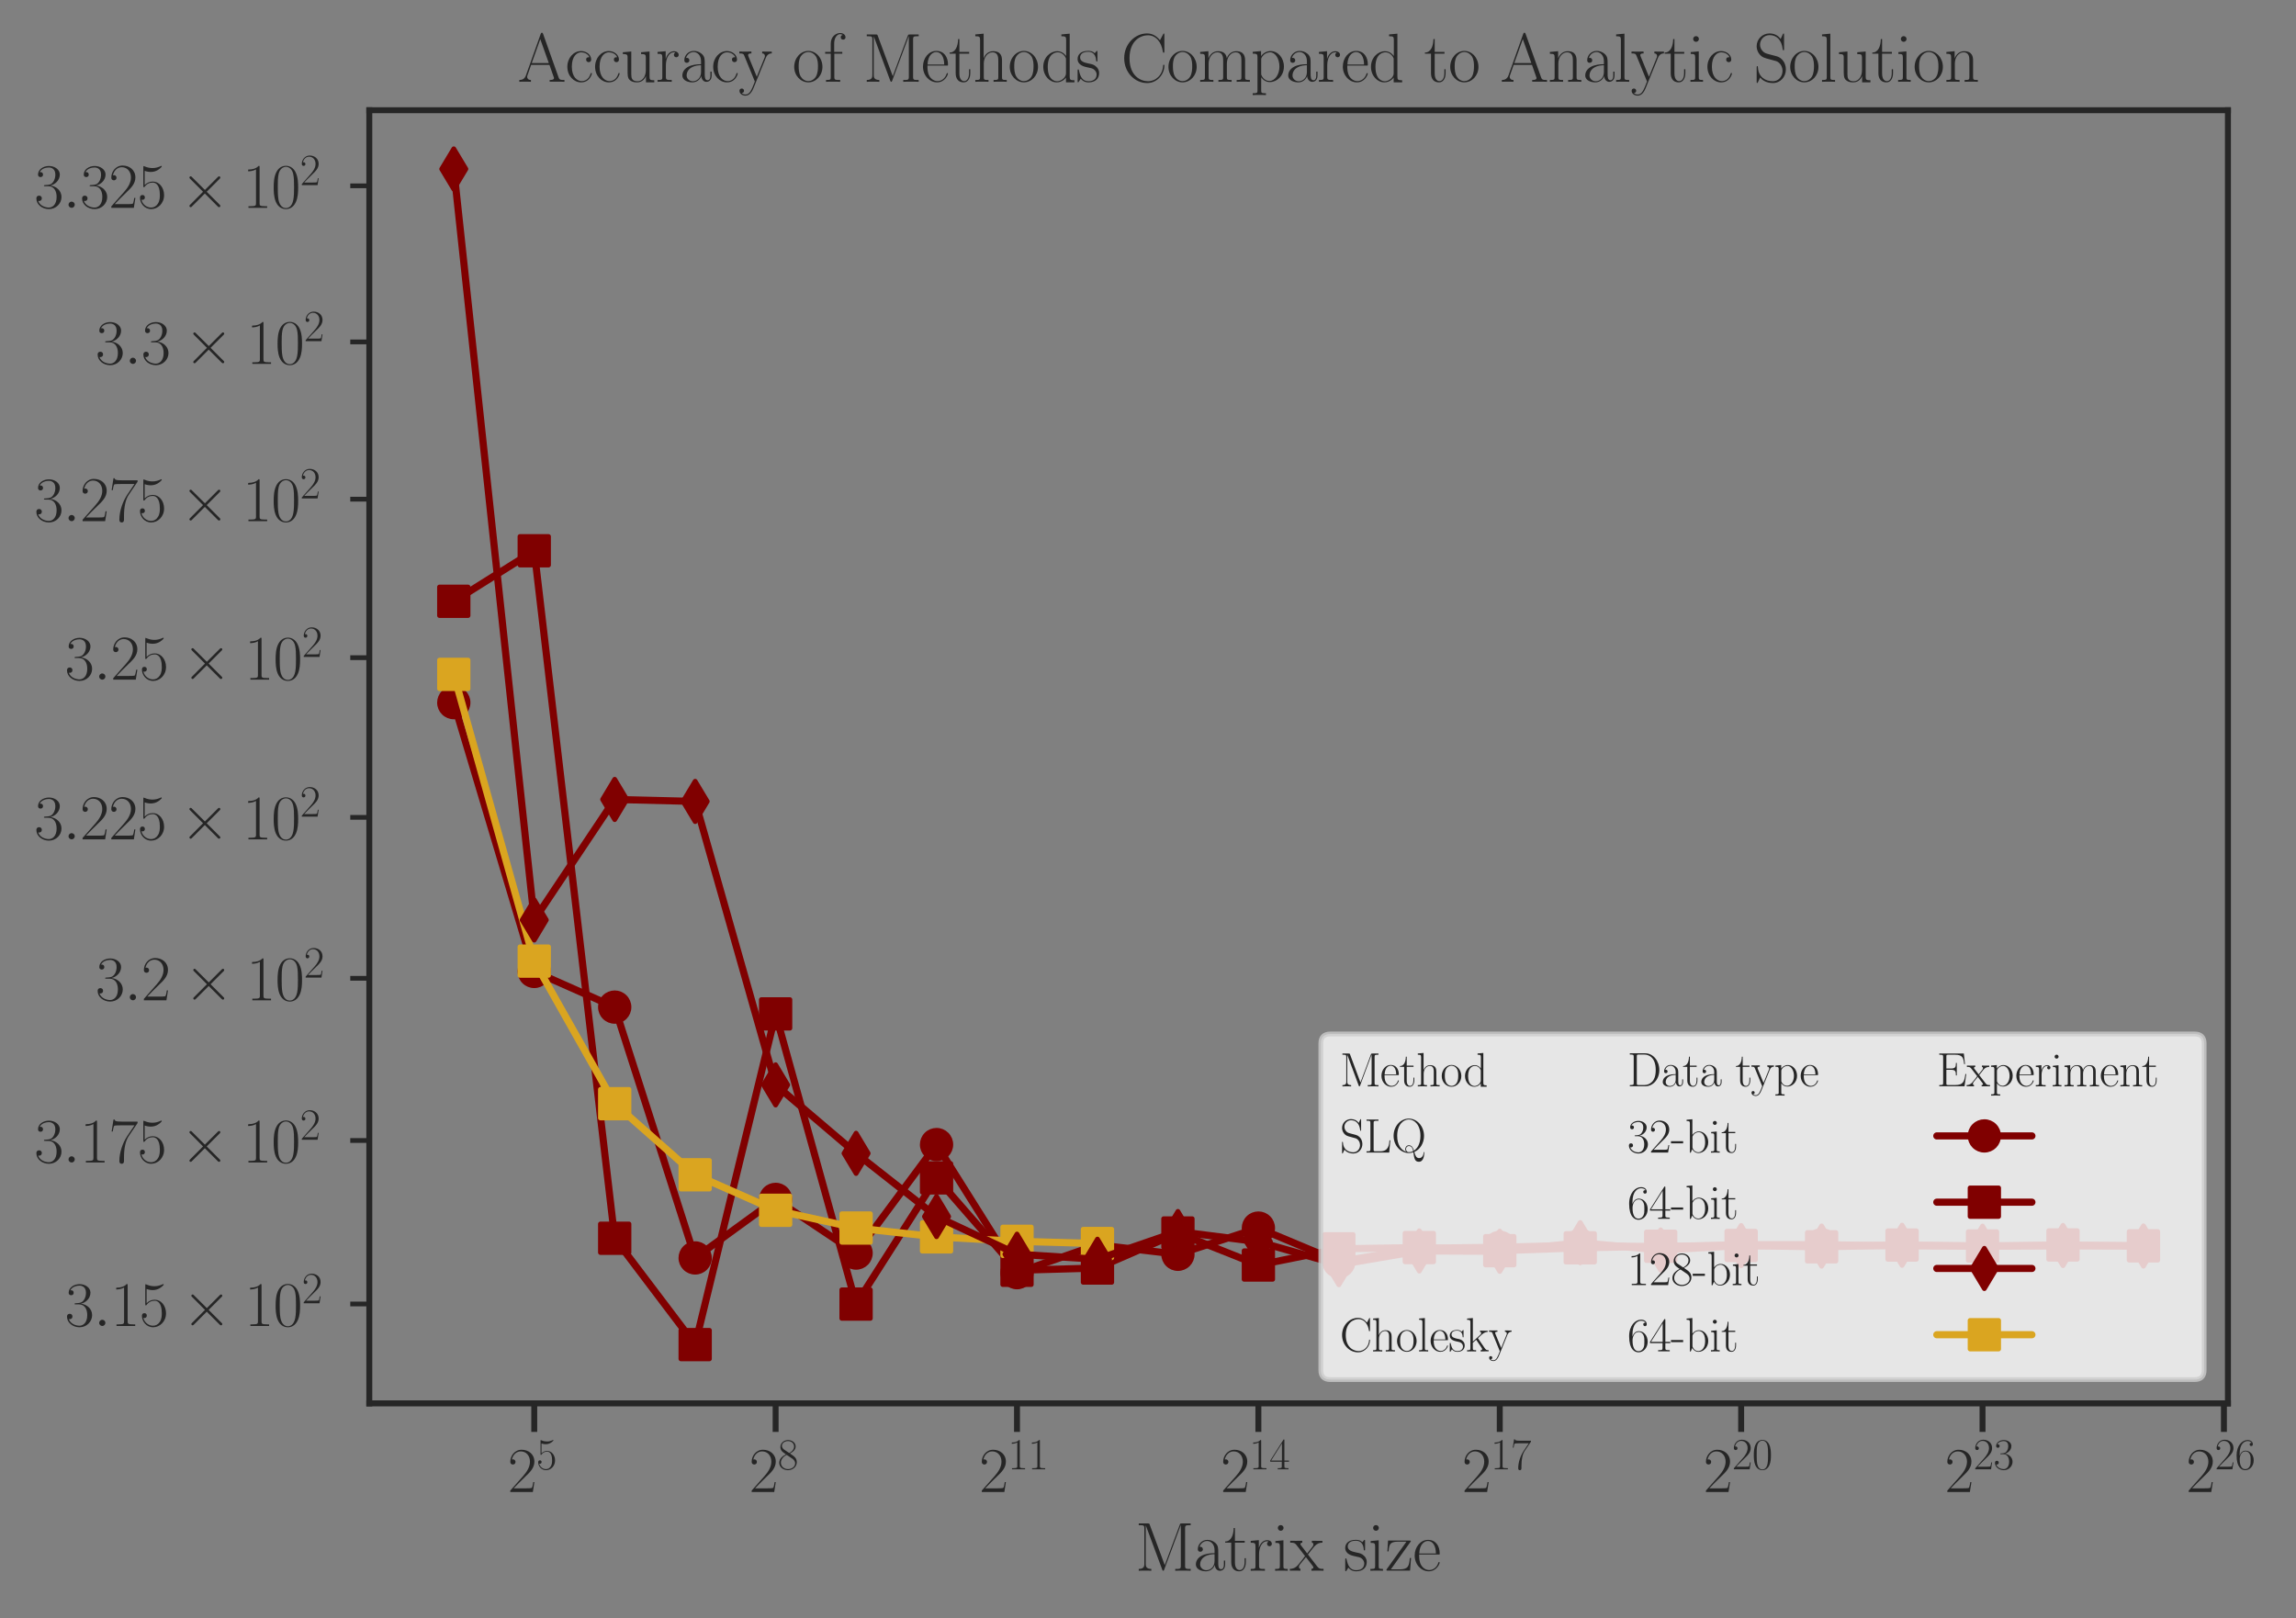 <?xml version="1.0" encoding="utf-8" standalone="no"?>
<!DOCTYPE svg PUBLIC "-//W3C//DTD SVG 1.1//EN"
  "http://www.w3.org/Graphics/SVG/1.1/DTD/svg11.dtd">
<svg height="340.104pt" version="1.1" viewBox="0 0 482.514 340.104" width="482.514pt" xmlns="http://www.w3.org/2000/svg" xmlns:xlink="http://www.w3.org/1999/xlink">
 <rect x="0" y="0" width="482.514" height="340.104" fill="#808080" stroke="none"/>
 <defs>
  <style type="text/css">*{stroke-linecap:butt;stroke-linejoin:round;}</style>
 </defs>
 <g id="figure_1">
  <g id="patch_1">
   <path d="M 0 340.104 
L 482.514 340.104 
L 482.514 0 
L 0 0 
z
" style="fill:none;"/>
  </g>
  <g id="axes_1">
   <g id="patch_2">
    <path d="M 77.61 294.963 
L 468.21 294.963 
L 468.21 23.163 
L 77.61 23.163 
z
" style="fill:none;"/>
   </g>
   <g id="matplotlib.axis_1">
    <g id="xtick_1">
     <g id="line2d_1">
      <defs>
       <path d="M 0 0 
L 0 6 
" id="m6c0652a983" style="stroke:#262626;stroke-width:1.25;"/>
      </defs>
      <g>
       <use style="fill:#262626;stroke:#262626;stroke-width:1.25;" x="112.274" xlink:href="#m6c0652a983" y="294.963"/>
      </g>
     </g>
     <g id="text_1">
      <!-- $\mathdefault{2^{5}}$ -->
      <g style="fill:#262626;" transform="translate(106.689 313.595)scale(0.132 -0.132)">
       <defs>
        <path d="M 2669 989 
L 2554 989 
C 2490 536 2438 459 2413 420 
C 2381 369 1920 369 1830 369 
L 602 369 
C 832 619 1280 1072 1824 1597 
C 2214 1967 2669 2402 2669 3035 
C 2669 3790 2067 4224 1395 4224 
C 691 4224 262 3604 262 3030 
C 262 2780 448 2748 525 2748 
C 589 2748 781 2787 781 3010 
C 781 3207 614 3264 525 3264 
C 486 3264 448 3258 422 3245 
C 544 3790 915 4058 1306 4058 
C 1862 4058 2227 3617 2227 3035 
C 2227 2479 1901 2000 1536 1584 
L 262 146 
L 262 0 
L 2515 0 
L 2669 989 
z
" id="CMR17-32" transform="scale(0.016)"/>
        <path d="M 730 3692 
C 794 3666 1056 3584 1325 3584 
C 1920 3584 2246 3911 2432 4100 
C 2432 4157 2432 4192 2394 4192 
C 2387 4192 2374 4192 2323 4163 
C 2099 4058 1837 3973 1517 3973 
C 1325 3973 1037 3999 723 4139 
C 653 4171 640 4171 634 4171 
C 602 4171 595 4164 595 4037 
L 595 2203 
C 595 2089 595 2057 659 2057 
C 691 2057 704 2070 736 2114 
C 941 2401 1222 2522 1542 2522 
C 1766 2522 2246 2382 2246 1289 
C 2246 1085 2246 715 2054 421 
C 1894 159 1645 25 1370 25 
C 947 25 518 320 403 814 
C 429 807 480 795 506 795 
C 589 795 749 840 749 1038 
C 749 1210 627 1280 506 1280 
C 358 1280 262 1190 262 1011 
C 262 454 704 -128 1382 -128 
C 2042 -128 2669 440 2669 1264 
C 2669 2030 2170 2624 1549 2624 
C 1222 2624 947 2503 730 2274 
L 730 3692 
z
" id="CMR17-35" transform="scale(0.016)"/>
       </defs>
       <use transform="scale(0.996)" xlink:href="#CMR17-32"/>
       <use transform="translate(45.69 36.154)scale(0.697)" xlink:href="#CMR17-35"/>
      </g>
     </g>
    </g>
    <g id="xtick_2">
     <g id="line2d_2">
      <g>
       <use style="fill:#262626;stroke:#262626;stroke-width:1.25;" x="163.001" xlink:href="#m6c0652a983" y="294.963"/>
      </g>
     </g>
     <g id="text_2">
      <!-- $\mathdefault{2^{8}}$ -->
      <g style="fill:#262626;" transform="translate(157.416 313.595)scale(0.132 -0.132)">
       <defs>
        <path d="M 1741 2264 
C 2144 2467 2554 2773 2554 3263 
C 2554 3841 1990 4179 1472 4179 
C 890 4179 378 3759 378 3180 
C 378 3021 416 2747 666 2505 
C 730 2442 998 2251 1171 2130 
C 883 1983 211 1634 211 934 
C 211 279 838 -128 1459 -128 
C 2144 -128 2720 362 2720 1010 
C 2720 1590 2330 1857 2074 2029 
L 1741 2264 
z
M 902 2822 
C 851 2854 595 3051 595 3351 
C 595 3739 998 4032 1459 4032 
C 1965 4032 2336 3676 2336 3262 
C 2336 2669 1670 2331 1638 2331 
C 1632 2331 1626 2331 1574 2370 
L 902 2822 
z
M 2080 1519 
C 2176 1449 2483 1240 2483 851 
C 2483 381 2010 25 1472 25 
C 890 25 448 438 448 940 
C 448 1443 838 1862 1280 2060 
L 2080 1519 
z
" id="CMR17-38" transform="scale(0.016)"/>
       </defs>
       <use transform="scale(0.996)" xlink:href="#CMR17-32"/>
       <use transform="translate(45.69 36.154)scale(0.697)" xlink:href="#CMR17-38"/>
      </g>
     </g>
    </g>
    <g id="xtick_3">
     <g id="line2d_3">
      <g>
       <use style="fill:#262626;stroke:#262626;stroke-width:1.25;" x="213.728" xlink:href="#m6c0652a983" y="294.963"/>
      </g>
     </g>
     <g id="text_3">
      <!-- $\mathdefault{2^{11}}$ -->
      <g style="fill:#262626;" transform="translate(205.778 313.595)scale(0.132 -0.132)">
       <defs>
        <path d="M 1702 4058 
C 1702 4192 1696 4192 1606 4192 
C 1357 3916 979 3827 621 3827 
C 602 3827 570 3827 563 3808 
C 557 3795 557 3782 557 3648 
C 755 3648 1088 3686 1344 3839 
L 1344 461 
C 1344 236 1331 160 781 160 
L 589 160 
L 589 0 
C 896 0 1216 0 1523 0 
C 1830 0 2150 0 2458 0 
L 2458 160 
L 2266 160 
C 1715 160 1702 230 1702 458 
L 1702 4058 
z
" id="CMR17-31" transform="scale(0.016)"/>
       </defs>
       <use transform="scale(0.996)" xlink:href="#CMR17-32"/>
       <use transform="translate(45.69 36.154)scale(0.697)" xlink:href="#CMR17-31"/>
       <use transform="translate(77.674 36.154)scale(0.697)" xlink:href="#CMR17-31"/>
      </g>
     </g>
    </g>
    <g id="xtick_4">
     <g id="line2d_4">
      <g>
       <use style="fill:#262626;stroke:#262626;stroke-width:1.25;" x="264.455" xlink:href="#m6c0652a983" y="294.963"/>
      </g>
     </g>
     <g id="text_4">
      <!-- $\mathdefault{2^{14}}$ -->
      <g style="fill:#262626;" transform="translate(256.506 313.595)scale(0.132 -0.132)">
       <defs>
        <path d="M 2150 4122 
C 2150 4256 2144 4256 2029 4256 
L 128 1254 
L 128 1088 
L 1779 1088 
L 1779 457 
C 1779 224 1766 160 1318 160 
L 1197 160 
L 1197 0 
C 1402 0 1747 0 1965 0 
C 2182 0 2528 0 2733 0 
L 2733 160 
L 2611 160 
C 2163 160 2150 224 2150 457 
L 2150 1088 
L 2803 1088 
L 2803 1254 
L 2150 1254 
L 2150 4122 
z
M 1798 3703 
L 1798 1254 
L 256 1254 
L 1798 3703 
z
" id="CMR17-34" transform="scale(0.016)"/>
       </defs>
       <use transform="scale(0.996)" xlink:href="#CMR17-32"/>
       <use transform="translate(45.69 36.154)scale(0.697)" xlink:href="#CMR17-31"/>
       <use transform="translate(77.674 36.154)scale(0.697)" xlink:href="#CMR17-34"/>
      </g>
     </g>
    </g>
    <g id="xtick_5">
     <g id="line2d_5">
      <g>
       <use style="fill:#262626;stroke:#262626;stroke-width:1.25;" x="315.183" xlink:href="#m6c0652a983" y="294.963"/>
      </g>
     </g>
     <g id="text_5">
      <!-- $\mathdefault{2^{17}}$ -->
      <g style="fill:#262626;" transform="translate(307.233 313.595)scale(0.132 -0.132)">
       <defs>
        <path d="M 2886 3941 
L 2886 4081 
L 1382 4081 
C 634 4081 621 4165 595 4288 
L 480 4288 
L 294 3094 
L 410 3094 
C 429 3215 474 3540 550 3661 
C 589 3712 1062 3712 1171 3712 
L 2579 3712 
L 1869 2661 
C 1395 1954 1069 999 1069 165 
C 1069 89 1069 -128 1299 -128 
C 1530 -128 1530 89 1530 171 
L 1530 465 
C 1530 1508 1709 2196 2003 2636 
L 2886 3941 
z
" id="CMR17-37" transform="scale(0.016)"/>
       </defs>
       <use transform="scale(0.996)" xlink:href="#CMR17-32"/>
       <use transform="translate(45.69 36.154)scale(0.697)" xlink:href="#CMR17-31"/>
       <use transform="translate(77.674 36.154)scale(0.697)" xlink:href="#CMR17-37"/>
      </g>
     </g>
    </g>
    <g id="xtick_6">
     <g id="line2d_6">
      <g>
       <use style="fill:#262626;stroke:#262626;stroke-width:1.25;" x="365.91" xlink:href="#m6c0652a983" y="294.963"/>
      </g>
     </g>
     <g id="text_6">
      <!-- $\mathdefault{2^{20}}$ -->
      <g style="fill:#262626;" transform="translate(357.96 313.595)scale(0.132 -0.132)">
       <defs>
        <path d="M 2688 2025 
C 2688 2416 2682 3080 2413 3591 
C 2176 4039 1798 4198 1466 4198 
C 1158 4198 768 4058 525 3597 
C 269 3118 243 2524 243 2025 
C 243 1661 250 1106 448 619 
C 723 -39 1216 -128 1466 -128 
C 1760 -128 2208 -7 2470 600 
C 2662 1042 2688 1559 2688 2025 
z
M 1466 -26 
C 1056 -26 813 325 723 812 
C 653 1188 653 1738 653 2096 
C 653 2588 653 2997 736 3387 
C 858 3929 1216 4096 1466 4096 
C 1728 4096 2067 3923 2189 3400 
C 2272 3036 2278 2607 2278 2096 
C 2278 1680 2278 1169 2202 792 
C 2067 95 1690 -26 1466 -26 
z
" id="CMR17-30" transform="scale(0.016)"/>
       </defs>
       <use transform="scale(0.996)" xlink:href="#CMR17-32"/>
       <use transform="translate(45.69 36.154)scale(0.697)" xlink:href="#CMR17-32"/>
       <use transform="translate(77.674 36.154)scale(0.697)" xlink:href="#CMR17-30"/>
      </g>
     </g>
    </g>
    <g id="xtick_7">
     <g id="line2d_7">
      <g>
       <use style="fill:#262626;stroke:#262626;stroke-width:1.25;" x="416.637" xlink:href="#m6c0652a983" y="294.963"/>
      </g>
     </g>
     <g id="text_7">
      <!-- $\mathdefault{2^{23}}$ -->
      <g style="fill:#262626;" transform="translate(408.688 313.595)scale(0.132 -0.132)">
       <defs>
        <path d="M 1414 2157 
C 1984 2157 2234 1662 2234 1090 
C 2234 320 1824 25 1453 25 
C 1114 25 563 194 390 693 
C 422 680 454 680 486 680 
C 640 680 755 782 755 948 
C 755 1133 614 1216 486 1216 
C 378 1216 211 1165 211 926 
C 211 335 787 -128 1466 -128 
C 2176 -128 2720 430 2720 1085 
C 2720 1707 2208 2157 1600 2227 
C 2086 2328 2554 2756 2554 3329 
C 2554 3820 2048 4179 1472 4179 
C 890 4179 378 3829 378 3329 
C 378 3110 544 3072 627 3072 
C 762 3072 877 3155 877 3321 
C 877 3486 762 3569 627 3569 
C 602 3569 570 3569 544 3557 
C 730 3959 1235 4032 1459 4032 
C 1683 4032 2106 3925 2106 3320 
C 2106 3143 2080 2828 1862 2550 
C 1670 2304 1453 2304 1242 2284 
C 1210 2284 1062 2269 1037 2269 
C 992 2263 966 2257 966 2208 
C 966 2163 973 2157 1101 2157 
L 1414 2157 
z
" id="CMR17-33" transform="scale(0.016)"/>
       </defs>
       <use transform="scale(0.996)" xlink:href="#CMR17-32"/>
       <use transform="translate(45.69 36.154)scale(0.697)" xlink:href="#CMR17-32"/>
       <use transform="translate(77.674 36.154)scale(0.697)" xlink:href="#CMR17-33"/>
      </g>
     </g>
    </g>
    <g id="xtick_8">
     <g id="line2d_8">
      <g>
       <use style="fill:#262626;stroke:#262626;stroke-width:1.25;" x="467.365" xlink:href="#m6c0652a983" y="294.963"/>
      </g>
     </g>
     <g id="text_8">
      <!-- $\mathdefault{2^{26}}$ -->
      <g style="fill:#262626;" transform="translate(459.415 313.595)scale(0.132 -0.132)">
       <defs>
        <path d="M 678 2176 
C 678 3690 1395 4032 1811 4032 
C 1946 4032 2272 4009 2400 3776 
C 2298 3776 2106 3776 2106 3553 
C 2106 3381 2246 3323 2336 3323 
C 2394 3323 2566 3348 2566 3560 
C 2566 3954 2246 4179 1805 4179 
C 1043 4179 243 3390 243 1984 
C 243 253 966 -128 1478 -128 
C 2099 -128 2688 427 2688 1283 
C 2688 2081 2170 2662 1517 2662 
C 1126 2662 838 2407 678 1960 
L 678 2176 
z
M 1478 25 
C 691 25 691 1200 691 1436 
C 691 1896 909 2560 1504 2560 
C 1613 2560 1926 2560 2138 2120 
C 2253 1870 2253 1609 2253 1289 
C 2253 944 2253 690 2118 434 
C 1978 171 1773 25 1478 25 
z
" id="CMR17-36" transform="scale(0.016)"/>
       </defs>
       <use transform="scale(0.996)" xlink:href="#CMR17-32"/>
       <use transform="translate(45.69 36.154)scale(0.697)" xlink:href="#CMR17-32"/>
       <use transform="translate(77.674 36.154)scale(0.697)" xlink:href="#CMR17-36"/>
      </g>
     </g>
    </g>
    <g id="text_9">
     <!-- Matrix size -->
     <g style="fill:#262626;" transform="translate(238.536 330.115)scale(0.144 -0.144)">
      <defs>
       <path d="M 1338 4224 
C 1299 4320 1293 4320 1158 4320 
L 339 4320 
L 339 4160 
C 781 4160 851 4160 851 3875 
L 851 610 
C 851 451 851 153 339 153 
L 339 -13 
C 486 0 755 0 915 0 
C 1075 0 1344 0 1491 -13 
L 1491 153 
C 979 153 979 451 979 610 
L 979 4135 
L 986 4135 
L 2490 89 
C 2515 25 2528 -13 2579 -13 
C 2630 -13 2643 25 2669 89 
L 4186 4166 
L 4192 4166 
L 4192 438 
C 4192 153 4122 153 3680 153 
L 3680 -13 
C 3853 0 4198 0 4384 0 
C 4570 0 4922 0 5094 -13 
L 5094 153 
C 4653 153 4582 153 4582 438 
L 4582 3875 
C 4582 4160 4653 4160 5094 4160 
L 5094 4320 
L 4282 4320 
C 4147 4320 4141 4314 4102 4218 
L 2720 502 
L 1338 4224 
z
" id="CMR17-4d" transform="scale(0.016)"/>
       <path d="M 2304 1653 
C 2304 2072 2304 2294 2035 2543 
C 1798 2752 1523 2816 1306 2816 
C 800 2816 435 2407 435 1971 
C 435 1728 627 1728 666 1728 
C 749 1728 896 1778 896 1954 
C 896 2112 774 2181 666 2181 
C 640 2181 608 2174 589 2168 
C 723 2592 1069 2714 1293 2714 
C 1613 2714 1965 2429 1965 1885 
L 1965 1600 
C 1587 1600 1133 1549 774 1357 
C 371 1133 256 813 256 570 
C 256 77 832 -64 1171 -64 
C 1523 -64 1850 139 1990 511 
C 2003 233 2182 -18 2464 -18 
C 2598 -18 2938 70 2938 567 
L 2938 920 
L 2822 920 
L 2822 562 
C 2822 178 2650 128 2566 128 
C 2304 128 2304 458 2304 738 
L 2304 1653 
z
M 1965 870 
C 1965 317 1568 38 1216 38 
C 896 38 646 275 646 570 
C 646 761 730 1100 1101 1305 
C 1408 1478 1760 1504 1965 1504 
L 1965 870 
z
" id="CMR17-61" transform="scale(0.016)"/>
       <path d="M 966 2560 
L 1862 2560 
L 1862 2725 
L 966 2725 
L 966 3904 
L 851 3904 
C 838 3245 614 2668 70 2668 
L 70 2560 
L 627 2560 
L 627 771 
C 627 650 627 -64 1370 -64 
C 1747 -64 1965 306 1965 777 
L 1965 1140 
L 1850 1140 
L 1850 783 
C 1850 344 1677 51 1408 51 
C 1222 51 966 178 966 758 
L 966 2560 
z
" id="CMR17-74" transform="scale(0.016)"/>
       <path d="M 960 1497 
C 960 2112 1222 2688 1702 2688 
C 1747 2688 1792 2682 1837 2662 
C 1837 2662 1696 2617 1696 2452 
C 1696 2298 1818 2234 1914 2234 
C 1990 2234 2131 2279 2131 2458 
C 2131 2663 1926 2790 1709 2790 
C 1222 2790 1011 2317 947 2093 
L 941 2093 
L 941 2790 
L 198 2720 
L 198 2554 
C 576 2554 634 2515 634 2208 
L 634 428 
C 634 184 608 153 198 153 
L 198 -13 
C 352 0 646 0 813 0 
C 998 0 1325 0 1498 -13 
L 1498 153 
C 1037 153 960 153 960 440 
L 960 1497 
z
" id="CMR17-72" transform="scale(0.016)"/>
       <path d="M 992 3909 
C 992 4049 877 4170 730 4170 
C 589 4170 467 4056 467 3909 
C 467 3769 582 3648 730 3648 
C 870 3648 992 3763 992 3909 
z
M 243 2706 
L 243 2541 
C 602 2541 653 2502 653 2197 
L 653 427 
C 653 184 627 153 218 153 
L 218 -13 
C 371 0 646 0 806 0 
C 960 0 1222 0 1370 -13 
L 1370 153 
C 992 153 979 191 979 420 
L 979 2776 
L 243 2706 
z
" id="CMR17-69" transform="scale(0.016)"/>
       <path d="M 1664 1477 
C 1856 1726 2074 2006 2253 2216 
C 2464 2458 2707 2560 2989 2560 
L 2989 2726 
C 2880 2726 2656 2726 2541 2726 
C 2368 2726 2170 2726 2022 2732 
L 2022 2566 
C 2112 2553 2163 2489 2163 2400 
C 2163 2285 2099 2215 2067 2171 
L 1594 1573 
L 1030 2306 
C 973 2376 973 2388 973 2420 
C 973 2497 1037 2560 1146 2560 
L 1146 2732 
C 992 2726 717 2726 557 2726 
C 384 2726 179 2726 38 2732 
L 38 2560 
C 384 2560 461 2534 614 2343 
L 1350 1395 
C 1363 1382 1395 1344 1395 1325 
C 1395 1299 838 619 768 530 
C 480 185 179 160 6 160 
L 6 0 
C 115 0 339 0 454 0 
C 582 0 864 0 979 -6 
L 979 160 
C 941 166 838 179 838 325 
C 838 440 890 510 947 586 
L 1478 1236 
L 2035 512 
C 2086 442 2163 346 2163 301 
C 2163 211 2086 160 1984 160 
L 1984 -6 
C 2138 0 2413 0 2573 0 
C 2746 0 2950 0 3091 -6 
L 3091 160 
C 2771 160 2675 172 2522 370 
L 1664 1477 
z
" id="CMR17-78" transform="scale(0.016)"/>
       <path d="M 1978 2697 
C 1978 2813 1971 2819 1933 2819 
C 1907 2819 1901 2813 1824 2717 
C 1805 2691 1747 2626 1728 2601 
C 1523 2819 1235 2819 1126 2819 
C 416 2819 160 2447 160 2076 
C 160 1498 813 1365 998 1325 
C 1402 1243 1542 1217 1677 1101 
C 1760 1025 1901 884 1901 654 
C 1901 384 1747 38 1158 38 
C 602 38 403 460 288 1021 
C 269 1110 269 1117 218 1117 
C 166 1117 160 1110 160 983 
L 160 63 
C 160 -51 166 -58 205 -58 
C 237 -58 243 -51 275 0 
C 314 57 410 211 448 276 
C 576 103 800 -64 1158 -64 
C 1792 -64 2131 283 2131 784 
C 2131 1112 1958 1285 1875 1362 
C 1683 1561 1459 1606 1190 1657 
C 838 1735 390 1825 390 2217 
C 390 2383 480 2737 1126 2737 
C 1811 2737 1850 2094 1862 1888 
C 1869 1856 1901 1849 1920 1849 
C 1978 1849 1978 1869 1978 1978 
L 1978 2697 
z
" id="CMR17-73" transform="scale(0.016)"/>
       <path d="M 2310 2605 
C 2362 2670 2362 2682 2362 2695 
C 2362 2752 2336 2752 2221 2752 
L 275 2752 
L 211 1760 
L 326 1760 
C 371 2381 442 2650 1178 2650 
L 1958 2650 
L 128 96 
C 128 0 134 0 269 0 
L 2291 0 
L 2381 1152 
L 2266 1152 
C 2214 442 2131 115 1350 115 
L 531 115 
L 2310 2605 
z
" id="CMR17-7a" transform="scale(0.016)"/>
       <path d="M 2438 1472 
C 2464 1498 2464 1511 2464 1576 
C 2464 2238 2118 2816 1389 2816 
C 710 2816 173 2169 173 1383 
C 173 551 781 -64 1459 -64 
C 2176 -64 2458 607 2458 740 
C 2458 784 2419 784 2406 784 
C 2362 784 2355 771 2330 696 
C 2189 265 1837 51 1504 51 
C 1229 51 954 203 781 480 
C 582 803 582 1176 582 1472 
L 2438 1472 
z
M 589 1568 
C 634 2505 1126 2714 1382 2714 
C 1818 2714 2112 2297 2118 1568 
L 589 1568 
z
" id="CMR17-65" transform="scale(0.016)"/>
      </defs>
      <use transform="scale(0.996)" xlink:href="#CMR17-4d"/>
      <use transform="translate(84.687 0)scale(0.996)" xlink:href="#CMR17-61"/>
      <use transform="translate(130.377 0)scale(0.996)" xlink:href="#CMR17-74"/>
      <use transform="translate(165.658 0)scale(0.996)" xlink:href="#CMR17-72"/>
      <use transform="translate(200.939 0)scale(0.996)" xlink:href="#CMR17-69"/>
      <use transform="translate(225.81 0)scale(0.996)" xlink:href="#CMR17-78"/>
      <use transform="translate(304.179 0)scale(0.996)" xlink:href="#CMR17-73"/>
      <use transform="translate(339.98 0)scale(0.996)" xlink:href="#CMR17-69"/>
      <use transform="translate(364.851 0)scale(0.996)" xlink:href="#CMR17-7a"/>
      <use transform="translate(405.337 0)scale(0.996)" xlink:href="#CMR17-65"/>
     </g>
    </g>
   </g>
   <g id="matplotlib.axis_2">
    <g id="ytick_1">
     <g id="line2d_9">
      <defs>
       <path d="M 0 0 
L -4 0 
" id="mb014204fa6" style="stroke:#262626;"/>
      </defs>
      <g>
       <use style="fill:#262626;stroke:#262626;" x="77.61" xlink:href="#mb014204fa6" y="274.075"/>
      </g>
     </g>
     <g id="text_10">
      <!-- $\mathdefault{3.15\times10^{2}}$ -->
      <g style="fill:#262626;" transform="translate(13.638 278.697)scale(0.132 -0.132)">
       <defs>
        <path d="M 1178 307 
C 1178 492 1024 619 870 619 
C 685 619 557 466 557 313 
C 557 128 710 0 864 0 
C 1050 0 1178 153 1178 307 
z
" id="CMMI12-3a" transform="scale(0.016)"/>
        <path d="M 2490 1785 
L 1210 3059 
C 1133 3136 1120 3148 1069 3148 
C 1005 3148 941 3091 941 3020 
C 941 2976 954 2963 1024 2892 
L 2304 1606 
L 1024 320 
C 954 249 941 236 941 192 
C 941 121 1005 64 1069 64 
C 1120 64 1133 76 1210 153 
L 2483 1427 
L 3808 102 
C 3821 96 3866 64 3904 64 
C 3981 64 4032 121 4032 192 
C 4032 204 4032 230 4013 262 
C 4006 275 2989 1280 2669 1606 
L 3840 2777 
C 3872 2816 3968 2899 4000 2937 
C 4006 2950 4032 2976 4032 3020 
C 4032 3091 3981 3148 3904 3148 
C 3853 3148 3827 3123 3757 3052 
L 2490 1785 
z
" id="CMSY10-2" transform="scale(0.016)"/>
       </defs>
       <use transform="scale(0.996)" xlink:href="#CMR17-33"/>
       <use transform="translate(45.69 0)scale(0.996)" xlink:href="#CMMI12-3a"/>
       <use transform="translate(72.788 0)scale(0.996)" xlink:href="#CMR17-31"/>
       <use transform="translate(118.478 0)scale(0.996)" xlink:href="#CMR17-35"/>
       <use transform="translate(186.308 0)scale(0.996)" xlink:href="#CMSY10-2"/>
       <use transform="translate(285.934 0)scale(0.996)" xlink:href="#CMR17-31"/>
       <use transform="translate(331.625 0)scale(0.996)" xlink:href="#CMR17-30"/>
       <use transform="translate(377.315 36.154)scale(0.697)" xlink:href="#CMR17-32"/>
      </g>
     </g>
    </g>
    <g id="ytick_2">
     <g id="line2d_10">
      <g>
       <use style="fill:#262626;stroke:#262626;" x="77.61" xlink:href="#mb014204fa6" y="239.713"/>
      </g>
     </g>
     <g id="text_11">
      <!-- $\mathdefault{3.175\times10^{2}}$ -->
      <g style="fill:#262626;" transform="translate(7.2 244.335)scale(0.132 -0.132)">
       <use transform="scale(0.996)" xlink:href="#CMR17-33"/>
       <use transform="translate(45.69 0)scale(0.996)" xlink:href="#CMMI12-3a"/>
       <use transform="translate(72.788 0)scale(0.996)" xlink:href="#CMR17-31"/>
       <use transform="translate(118.478 0)scale(0.996)" xlink:href="#CMR17-37"/>
       <use transform="translate(164.169 0)scale(0.996)" xlink:href="#CMR17-35"/>
       <use transform="translate(231.998 0)scale(0.996)" xlink:href="#CMSY10-2"/>
       <use transform="translate(331.625 0)scale(0.996)" xlink:href="#CMR17-31"/>
       <use transform="translate(377.315 0)scale(0.996)" xlink:href="#CMR17-30"/>
       <use transform="translate(423.006 36.154)scale(0.697)" xlink:href="#CMR17-32"/>
      </g>
     </g>
    </g>
    <g id="ytick_3">
     <g id="line2d_11">
      <g>
       <use style="fill:#262626;stroke:#262626;" x="77.61" xlink:href="#mb014204fa6" y="205.621"/>
      </g>
     </g>
     <g id="text_12">
      <!-- $\mathdefault{3.2\times10^{2}}$ -->
      <g style="fill:#262626;" transform="translate(20.077 210.243)scale(0.132 -0.132)">
       <use transform="scale(0.996)" xlink:href="#CMR17-33"/>
       <use transform="translate(45.69 0)scale(0.996)" xlink:href="#CMMI12-3a"/>
       <use transform="translate(72.788 0)scale(0.996)" xlink:href="#CMR17-32"/>
       <use transform="translate(140.617 0)scale(0.996)" xlink:href="#CMSY10-2"/>
       <use transform="translate(240.244 0)scale(0.996)" xlink:href="#CMR17-31"/>
       <use transform="translate(285.934 0)scale(0.996)" xlink:href="#CMR17-30"/>
       <use transform="translate(331.625 36.154)scale(0.697)" xlink:href="#CMR17-32"/>
      </g>
     </g>
    </g>
    <g id="ytick_4">
     <g id="line2d_12">
      <g>
       <use style="fill:#262626;stroke:#262626;" x="77.61" xlink:href="#mb014204fa6" y="171.794"/>
      </g>
     </g>
     <g id="text_13">
      <!-- $\mathdefault{3.225\times10^{2}}$ -->
      <g style="fill:#262626;" transform="translate(7.2 176.416)scale(0.132 -0.132)">
       <use transform="scale(0.996)" xlink:href="#CMR17-33"/>
       <use transform="translate(45.69 0)scale(0.996)" xlink:href="#CMMI12-3a"/>
       <use transform="translate(72.788 0)scale(0.996)" xlink:href="#CMR17-32"/>
       <use transform="translate(118.478 0)scale(0.996)" xlink:href="#CMR17-32"/>
       <use transform="translate(164.169 0)scale(0.996)" xlink:href="#CMR17-35"/>
       <use transform="translate(231.998 0)scale(0.996)" xlink:href="#CMSY10-2"/>
       <use transform="translate(331.625 0)scale(0.996)" xlink:href="#CMR17-31"/>
       <use transform="translate(377.315 0)scale(0.996)" xlink:href="#CMR17-30"/>
       <use transform="translate(423.006 36.154)scale(0.697)" xlink:href="#CMR17-32"/>
      </g>
     </g>
    </g>
    <g id="ytick_5">
     <g id="line2d_13">
      <g>
       <use style="fill:#262626;stroke:#262626;" x="77.61" xlink:href="#mb014204fa6" y="138.228"/>
      </g>
     </g>
     <g id="text_14">
      <!-- $\mathdefault{3.25\times10^{2}}$ -->
      <g style="fill:#262626;" transform="translate(13.638 142.85)scale(0.132 -0.132)">
       <use transform="scale(0.996)" xlink:href="#CMR17-33"/>
       <use transform="translate(45.69 0)scale(0.996)" xlink:href="#CMMI12-3a"/>
       <use transform="translate(72.788 0)scale(0.996)" xlink:href="#CMR17-32"/>
       <use transform="translate(118.478 0)scale(0.996)" xlink:href="#CMR17-35"/>
       <use transform="translate(186.308 0)scale(0.996)" xlink:href="#CMSY10-2"/>
       <use transform="translate(285.934 0)scale(0.996)" xlink:href="#CMR17-31"/>
       <use transform="translate(331.625 0)scale(0.996)" xlink:href="#CMR17-30"/>
       <use transform="translate(377.315 36.154)scale(0.697)" xlink:href="#CMR17-32"/>
      </g>
     </g>
    </g>
    <g id="ytick_6">
     <g id="line2d_14">
      <g>
       <use style="fill:#262626;stroke:#262626;" x="77.61" xlink:href="#mb014204fa6" y="104.92"/>
      </g>
     </g>
     <g id="text_15">
      <!-- $\mathdefault{3.275\times10^{2}}$ -->
      <g style="fill:#262626;" transform="translate(7.2 109.541)scale(0.132 -0.132)">
       <use transform="scale(0.996)" xlink:href="#CMR17-33"/>
       <use transform="translate(45.69 0)scale(0.996)" xlink:href="#CMMI12-3a"/>
       <use transform="translate(72.788 0)scale(0.996)" xlink:href="#CMR17-32"/>
       <use transform="translate(118.478 0)scale(0.996)" xlink:href="#CMR17-37"/>
       <use transform="translate(164.169 0)scale(0.996)" xlink:href="#CMR17-35"/>
       <use transform="translate(231.998 0)scale(0.996)" xlink:href="#CMSY10-2"/>
       <use transform="translate(331.625 0)scale(0.996)" xlink:href="#CMR17-31"/>
       <use transform="translate(377.315 0)scale(0.996)" xlink:href="#CMR17-30"/>
       <use transform="translate(423.006 36.154)scale(0.697)" xlink:href="#CMR17-32"/>
      </g>
     </g>
    </g>
    <g id="ytick_7">
     <g id="line2d_15">
      <g>
       <use style="fill:#262626;stroke:#262626;" x="77.61" xlink:href="#mb014204fa6" y="71.864"/>
      </g>
     </g>
     <g id="text_16">
      <!-- $\mathdefault{3.3\times10^{2}}$ -->
      <g style="fill:#262626;" transform="translate(20.077 76.486)scale(0.132 -0.132)">
       <use transform="scale(0.996)" xlink:href="#CMR17-33"/>
       <use transform="translate(45.69 0)scale(0.996)" xlink:href="#CMMI12-3a"/>
       <use transform="translate(72.788 0)scale(0.996)" xlink:href="#CMR17-33"/>
       <use transform="translate(140.617 0)scale(0.996)" xlink:href="#CMSY10-2"/>
       <use transform="translate(240.244 0)scale(0.996)" xlink:href="#CMR17-31"/>
       <use transform="translate(285.934 0)scale(0.996)" xlink:href="#CMR17-30"/>
       <use transform="translate(331.625 36.154)scale(0.697)" xlink:href="#CMR17-32"/>
      </g>
     </g>
    </g>
    <g id="ytick_8">
     <g id="line2d_16">
      <g>
       <use style="fill:#262626;stroke:#262626;" x="77.61" xlink:href="#mb014204fa6" y="39.059"/>
      </g>
     </g>
     <g id="text_17">
      <!-- $\mathdefault{3.325\times10^{2}}$ -->
      <g style="fill:#262626;" transform="translate(7.2 43.68)scale(0.132 -0.132)">
       <use transform="scale(0.996)" xlink:href="#CMR17-33"/>
       <use transform="translate(45.69 0)scale(0.996)" xlink:href="#CMMI12-3a"/>
       <use transform="translate(72.788 0)scale(0.996)" xlink:href="#CMR17-33"/>
       <use transform="translate(118.478 0)scale(0.996)" xlink:href="#CMR17-32"/>
       <use transform="translate(164.169 0)scale(0.996)" xlink:href="#CMR17-35"/>
       <use transform="translate(231.998 0)scale(0.996)" xlink:href="#CMSY10-2"/>
       <use transform="translate(331.625 0)scale(0.996)" xlink:href="#CMR17-31"/>
       <use transform="translate(377.315 0)scale(0.996)" xlink:href="#CMR17-30"/>
       <use transform="translate(423.006 36.154)scale(0.697)" xlink:href="#CMR17-32"/>
      </g>
     </g>
    </g>
   </g>
   <g id="line2d_17">
    <path clip-path="url(#p311a53644f)" d="M 95.365 147.68 
L 112.274 204.18 
L 129.183 211.675 
L 146.092 264.395 
L 163.001 252.091 
L 179.91 263.373 
L 196.819 240.57 
L 213.728 267.492 
L 230.637 261.639 
L 247.546 263.629 
L 264.455 258.118 
L 281.365 265.183 
L 298.274 262.36 
L 315.183 262.16 
L 332.092 261.708 
L 349.001 262.09 
L 365.91 261.594 
L 382.819 261.615 
L 399.728 261.855 
L 416.637 261.869 
L 433.546 261.849 
L 450.455 261.847 
" style="fill:none;stroke:#800000;stroke-linecap:round;stroke-width:1.5;"/>
    <defs>
     <path d="M 0 3 
C 0.796 3 1.559 2.684 2.121 2.121 
C 2.684 1.559 3 0.796 3 0 
C 3 -0.796 2.684 -1.559 2.121 -2.121 
C 1.559 -2.684 0.796 -3 0 -3 
C -0.796 -3 -1.559 -2.684 -2.121 -2.121 
C -2.684 -1.559 -3 -0.796 -3 0 
C -3 0.796 -2.684 1.559 -2.121 2.121 
C -1.559 2.684 -0.796 3 0 3 
z
" id="m5b4e80bf13" style="stroke:#800000;"/>
    </defs>
    <g clip-path="url(#p311a53644f)">
     <use style="fill:#800000;stroke:#800000;" x="95.365" xlink:href="#m5b4e80bf13" y="147.68"/>
     <use style="fill:#800000;stroke:#800000;" x="112.274" xlink:href="#m5b4e80bf13" y="204.18"/>
     <use style="fill:#800000;stroke:#800000;" x="129.183" xlink:href="#m5b4e80bf13" y="211.675"/>
     <use style="fill:#800000;stroke:#800000;" x="146.092" xlink:href="#m5b4e80bf13" y="264.395"/>
     <use style="fill:#800000;stroke:#800000;" x="163.001" xlink:href="#m5b4e80bf13" y="252.091"/>
     <use style="fill:#800000;stroke:#800000;" x="179.91" xlink:href="#m5b4e80bf13" y="263.373"/>
     <use style="fill:#800000;stroke:#800000;" x="196.819" xlink:href="#m5b4e80bf13" y="240.57"/>
     <use style="fill:#800000;stroke:#800000;" x="213.728" xlink:href="#m5b4e80bf13" y="267.492"/>
     <use style="fill:#800000;stroke:#800000;" x="230.637" xlink:href="#m5b4e80bf13" y="261.639"/>
     <use style="fill:#800000;stroke:#800000;" x="247.546" xlink:href="#m5b4e80bf13" y="263.629"/>
     <use style="fill:#800000;stroke:#800000;" x="264.455" xlink:href="#m5b4e80bf13" y="258.118"/>
     <use style="fill:#800000;stroke:#800000;" x="281.365" xlink:href="#m5b4e80bf13" y="265.183"/>
     <use style="fill:#800000;stroke:#800000;" x="298.274" xlink:href="#m5b4e80bf13" y="262.36"/>
     <use style="fill:#800000;stroke:#800000;" x="315.183" xlink:href="#m5b4e80bf13" y="262.16"/>
     <use style="fill:#800000;stroke:#800000;" x="332.092" xlink:href="#m5b4e80bf13" y="261.708"/>
     <use style="fill:#800000;stroke:#800000;" x="349.001" xlink:href="#m5b4e80bf13" y="262.09"/>
     <use style="fill:#800000;stroke:#800000;" x="365.91" xlink:href="#m5b4e80bf13" y="261.594"/>
     <use style="fill:#800000;stroke:#800000;" x="382.819" xlink:href="#m5b4e80bf13" y="261.615"/>
     <use style="fill:#800000;stroke:#800000;" x="399.728" xlink:href="#m5b4e80bf13" y="261.855"/>
     <use style="fill:#800000;stroke:#800000;" x="416.637" xlink:href="#m5b4e80bf13" y="261.869"/>
     <use style="fill:#800000;stroke:#800000;" x="433.546" xlink:href="#m5b4e80bf13" y="261.849"/>
     <use style="fill:#800000;stroke:#800000;" x="450.455" xlink:href="#m5b4e80bf13" y="261.847"/>
    </g>
   </g>
   <g id="line2d_18">
    <path clip-path="url(#p311a53644f)" d="M 95.365 126.378 
L 112.274 115.765 
L 129.183 260.257 
L 146.092 282.608 
L 163.001 213.103 
L 179.91 274.098 
L 196.819 247.579 
L 213.728 266.991 
L 230.637 266.519 
L 247.546 259.153 
L 264.455 265.888 
L 281.365 262.486 
L 298.274 262.212 
L 315.183 262.871 
L 332.092 262.275 
L 349.001 261.939 
L 365.91 261.781 
L 382.819 262.066 
L 399.728 261.686 
L 416.637 261.889 
L 433.546 261.669 
L 450.455 261.855 
" style="fill:none;stroke:#800000;stroke-linecap:round;stroke-width:1.5;"/>
    <defs>
     <path d="M -3 3 
L 3 3 
L 3 -3 
L -3 -3 
z
" id="m9c45244fd4" style="stroke:#800000;stroke-linejoin:miter;"/>
    </defs>
    <g clip-path="url(#p311a53644f)">
     <use style="fill:#800000;stroke:#800000;stroke-linejoin:miter;" x="95.365" xlink:href="#m9c45244fd4" y="126.378"/>
     <use style="fill:#800000;stroke:#800000;stroke-linejoin:miter;" x="112.274" xlink:href="#m9c45244fd4" y="115.765"/>
     <use style="fill:#800000;stroke:#800000;stroke-linejoin:miter;" x="129.183" xlink:href="#m9c45244fd4" y="260.257"/>
     <use style="fill:#800000;stroke:#800000;stroke-linejoin:miter;" x="146.092" xlink:href="#m9c45244fd4" y="282.608"/>
     <use style="fill:#800000;stroke:#800000;stroke-linejoin:miter;" x="163.001" xlink:href="#m9c45244fd4" y="213.103"/>
     <use style="fill:#800000;stroke:#800000;stroke-linejoin:miter;" x="179.91" xlink:href="#m9c45244fd4" y="274.098"/>
     <use style="fill:#800000;stroke:#800000;stroke-linejoin:miter;" x="196.819" xlink:href="#m9c45244fd4" y="247.579"/>
     <use style="fill:#800000;stroke:#800000;stroke-linejoin:miter;" x="213.728" xlink:href="#m9c45244fd4" y="266.991"/>
     <use style="fill:#800000;stroke:#800000;stroke-linejoin:miter;" x="230.637" xlink:href="#m9c45244fd4" y="266.519"/>
     <use style="fill:#800000;stroke:#800000;stroke-linejoin:miter;" x="247.546" xlink:href="#m9c45244fd4" y="259.153"/>
     <use style="fill:#800000;stroke:#800000;stroke-linejoin:miter;" x="264.455" xlink:href="#m9c45244fd4" y="265.888"/>
     <use style="fill:#800000;stroke:#800000;stroke-linejoin:miter;" x="281.365" xlink:href="#m9c45244fd4" y="262.486"/>
     <use style="fill:#800000;stroke:#800000;stroke-linejoin:miter;" x="298.274" xlink:href="#m9c45244fd4" y="262.212"/>
     <use style="fill:#800000;stroke:#800000;stroke-linejoin:miter;" x="315.183" xlink:href="#m9c45244fd4" y="262.871"/>
     <use style="fill:#800000;stroke:#800000;stroke-linejoin:miter;" x="332.092" xlink:href="#m9c45244fd4" y="262.275"/>
     <use style="fill:#800000;stroke:#800000;stroke-linejoin:miter;" x="349.001" xlink:href="#m9c45244fd4" y="261.939"/>
     <use style="fill:#800000;stroke:#800000;stroke-linejoin:miter;" x="365.91" xlink:href="#m9c45244fd4" y="261.781"/>
     <use style="fill:#800000;stroke:#800000;stroke-linejoin:miter;" x="382.819" xlink:href="#m9c45244fd4" y="262.066"/>
     <use style="fill:#800000;stroke:#800000;stroke-linejoin:miter;" x="399.728" xlink:href="#m9c45244fd4" y="261.686"/>
     <use style="fill:#800000;stroke:#800000;stroke-linejoin:miter;" x="416.637" xlink:href="#m9c45244fd4" y="261.889"/>
     <use style="fill:#800000;stroke:#800000;stroke-linejoin:miter;" x="433.546" xlink:href="#m9c45244fd4" y="261.669"/>
     <use style="fill:#800000;stroke:#800000;stroke-linejoin:miter;" x="450.455" xlink:href="#m9c45244fd4" y="261.855"/>
    </g>
   </g>
   <g id="line2d_19">
    <path clip-path="url(#p311a53644f)" d="M 95.365 141.747 
L 112.274 202.008 
L 129.183 231.975 
L 146.092 246.918 
L 163.001 254.379 
L 179.91 258.108 
L 196.819 259.971 
L 213.728 260.903 
L 230.637 261.369 
" style="fill:none;stroke:#daa520;stroke-linecap:round;stroke-width:1.5;"/>
    <defs>
     <path d="M -3 3 
L 3 3 
L 3 -3 
L -3 -3 
z
" id="m26eb38f17e" style="stroke:#daa520;stroke-linejoin:miter;"/>
    </defs>
    <g clip-path="url(#p311a53644f)">
     <use style="fill:#daa520;stroke:#daa520;stroke-linejoin:miter;" x="95.365" xlink:href="#m26eb38f17e" y="141.747"/>
     <use style="fill:#daa520;stroke:#daa520;stroke-linejoin:miter;" x="112.274" xlink:href="#m26eb38f17e" y="202.008"/>
     <use style="fill:#daa520;stroke:#daa520;stroke-linejoin:miter;" x="129.183" xlink:href="#m26eb38f17e" y="231.975"/>
     <use style="fill:#daa520;stroke:#daa520;stroke-linejoin:miter;" x="146.092" xlink:href="#m26eb38f17e" y="246.918"/>
     <use style="fill:#daa520;stroke:#daa520;stroke-linejoin:miter;" x="163.001" xlink:href="#m26eb38f17e" y="254.379"/>
     <use style="fill:#daa520;stroke:#daa520;stroke-linejoin:miter;" x="179.91" xlink:href="#m26eb38f17e" y="258.108"/>
     <use style="fill:#daa520;stroke:#daa520;stroke-linejoin:miter;" x="196.819" xlink:href="#m26eb38f17e" y="259.971"/>
     <use style="fill:#daa520;stroke:#daa520;stroke-linejoin:miter;" x="213.728" xlink:href="#m26eb38f17e" y="260.903"/>
     <use style="fill:#daa520;stroke:#daa520;stroke-linejoin:miter;" x="230.637" xlink:href="#m26eb38f17e" y="261.369"/>
    </g>
   </g>
   <g id="line2d_20">
    <path clip-path="url(#p311a53644f)" d="M 95.365 35.517 
L 112.274 193.359 
L 129.183 168.03 
L 146.092 168.445 
L 163.001 228.023 
L 179.91 242.41 
L 196.819 255.699 
L 213.728 263.614 
L 230.637 264.678 
L 247.546 258.851 
L 264.455 260.991 
L 281.365 265.807 
L 298.274 262.925 
L 315.183 263.001 
L 332.092 261.189 
L 349.001 262.733 
L 365.91 261.803 
L 382.819 261.904 
L 399.728 261.735 
L 416.637 261.934 
L 433.546 261.784 
L 450.455 261.886 
" style="fill:none;stroke:#800000;stroke-linecap:round;stroke-width:1.5;"/>
    <defs>
     <path d="M -0 4.243 
L 2.546 0 
L 0 -4.243 
L -2.546 -0 
z
" id="mb76d89dfdb" style="stroke:#800000;stroke-linejoin:miter;"/>
    </defs>
    <g clip-path="url(#p311a53644f)">
     <use style="fill:#800000;stroke:#800000;stroke-linejoin:miter;" x="95.365" xlink:href="#mb76d89dfdb" y="35.517"/>
     <use style="fill:#800000;stroke:#800000;stroke-linejoin:miter;" x="112.274" xlink:href="#mb76d89dfdb" y="193.359"/>
     <use style="fill:#800000;stroke:#800000;stroke-linejoin:miter;" x="129.183" xlink:href="#mb76d89dfdb" y="168.03"/>
     <use style="fill:#800000;stroke:#800000;stroke-linejoin:miter;" x="146.092" xlink:href="#mb76d89dfdb" y="168.445"/>
     <use style="fill:#800000;stroke:#800000;stroke-linejoin:miter;" x="163.001" xlink:href="#mb76d89dfdb" y="228.023"/>
     <use style="fill:#800000;stroke:#800000;stroke-linejoin:miter;" x="179.91" xlink:href="#mb76d89dfdb" y="242.41"/>
     <use style="fill:#800000;stroke:#800000;stroke-linejoin:miter;" x="196.819" xlink:href="#mb76d89dfdb" y="255.699"/>
     <use style="fill:#800000;stroke:#800000;stroke-linejoin:miter;" x="213.728" xlink:href="#mb76d89dfdb" y="263.614"/>
     <use style="fill:#800000;stroke:#800000;stroke-linejoin:miter;" x="230.637" xlink:href="#mb76d89dfdb" y="264.678"/>
     <use style="fill:#800000;stroke:#800000;stroke-linejoin:miter;" x="247.546" xlink:href="#mb76d89dfdb" y="258.851"/>
     <use style="fill:#800000;stroke:#800000;stroke-linejoin:miter;" x="264.455" xlink:href="#mb76d89dfdb" y="260.991"/>
     <use style="fill:#800000;stroke:#800000;stroke-linejoin:miter;" x="281.365" xlink:href="#mb76d89dfdb" y="265.807"/>
     <use style="fill:#800000;stroke:#800000;stroke-linejoin:miter;" x="298.274" xlink:href="#mb76d89dfdb" y="262.925"/>
     <use style="fill:#800000;stroke:#800000;stroke-linejoin:miter;" x="315.183" xlink:href="#mb76d89dfdb" y="263.001"/>
     <use style="fill:#800000;stroke:#800000;stroke-linejoin:miter;" x="332.092" xlink:href="#mb76d89dfdb" y="261.189"/>
     <use style="fill:#800000;stroke:#800000;stroke-linejoin:miter;" x="349.001" xlink:href="#mb76d89dfdb" y="262.733"/>
     <use style="fill:#800000;stroke:#800000;stroke-linejoin:miter;" x="365.91" xlink:href="#mb76d89dfdb" y="261.803"/>
     <use style="fill:#800000;stroke:#800000;stroke-linejoin:miter;" x="382.819" xlink:href="#mb76d89dfdb" y="261.904"/>
     <use style="fill:#800000;stroke:#800000;stroke-linejoin:miter;" x="399.728" xlink:href="#mb76d89dfdb" y="261.735"/>
     <use style="fill:#800000;stroke:#800000;stroke-linejoin:miter;" x="416.637" xlink:href="#mb76d89dfdb" y="261.934"/>
     <use style="fill:#800000;stroke:#800000;stroke-linejoin:miter;" x="433.546" xlink:href="#mb76d89dfdb" y="261.784"/>
     <use style="fill:#800000;stroke:#800000;stroke-linejoin:miter;" x="450.455" xlink:href="#mb76d89dfdb" y="261.886"/>
    </g>
   </g>
   <g id="patch_3">
    <path d="M 77.61 294.963 
L 77.61 23.163 
" style="fill:none;stroke:#262626;stroke-linecap:square;stroke-linejoin:miter;stroke-width:1.25;"/>
   </g>
   <g id="patch_4">
    <path d="M 468.21 294.963 
L 468.21 23.163 
" style="fill:none;stroke:#262626;stroke-linecap:square;stroke-linejoin:miter;stroke-width:1.25;"/>
   </g>
   <g id="patch_5">
    <path d="M 77.61 294.963 
L 468.21 294.963 
" style="fill:none;stroke:#262626;stroke-linecap:square;stroke-linejoin:miter;stroke-width:1.25;"/>
   </g>
   <g id="patch_6">
    <path d="M 77.61 23.163 
L 468.21 23.163 
" style="fill:none;stroke:#262626;stroke-linecap:square;stroke-linejoin:miter;stroke-width:1.25;"/>
   </g>
   <g id="text_18">
    <!-- Accuracy of Methods Compared to Analytic Solution -->
    <g style="fill:#262626;" transform="translate(108.8 17.163)scale(0.144 -0.144)">
     <defs>
      <path d="M 2323 4378 
C 2291 4461 2278 4480 2214 4480 
C 2150 4480 2138 4461 2106 4378 
L 749 566 
C 627 223 371 153 147 153 
L 147 -13 
C 262 0 518 0 640 0 
C 800 0 1056 0 1210 -13 
L 1210 153 
C 909 153 864 361 864 439 
C 864 497 877 530 890 569 
L 1229 1536 
L 2906 1536 
L 3290 442 
C 3322 365 3322 352 3322 327 
C 3322 153 3046 153 2925 153 
L 2925 0 
C 3110 0 3443 0 3642 0 
C 3808 0 4128 0 4282 -13 
L 4282 153 
C 3942 153 3827 153 3744 387 
L 2323 4378 
z
M 2067 3893 
L 2848 1702 
L 1286 1702 
L 2067 3893 
z
" id="CMR17-41" transform="scale(0.016)"/>
      <path d="M 2234 2240 
C 2112 2240 1933 2240 1933 2017 
C 1933 1838 2080 1787 2163 1787 
C 2208 1787 2394 1807 2394 2024 
C 2394 2467 1958 2803 1466 2803 
C 787 2803 211 2178 211 1363 
C 211 516 813 -64 1466 -64 
C 2259 -64 2458 677 2458 748 
C 2458 774 2451 793 2406 793 
C 2362 793 2355 787 2330 703 
C 2163 180 1798 51 1523 51 
C 1114 51 621 427 621 1369 
C 621 2338 1094 2688 1472 2688 
C 1722 2688 2093 2573 2234 2240 
z
" id="CMR17-63" transform="scale(0.016)"/>
      <path d="M 1882 2693 
L 1882 2528 
C 2259 2528 2317 2489 2317 2186 
L 2317 1032 
C 2317 500 2029 38 1555 38 
C 1030 38 986 348 986 678 
L 986 2763 
L 211 2693 
L 211 2528 
C 467 2528 640 2528 646 2274 
L 646 1058 
C 646 633 646 361 813 183 
C 896 101 1056 -64 1517 -64 
C 2061 -64 2272 377 2323 506 
L 2330 506 
L 2330 -63 
L 3091 -63 
L 3091 128 
C 2714 128 2656 166 2656 473 
L 2656 2763 
L 1882 2693 
z
" id="CMR17-75" transform="scale(0.016)"/>
      <path d="M 2496 2197 
C 2656 2586 2944 2586 3034 2586 
L 3034 2752 
C 2912 2752 2752 2752 2630 2752 
C 2496 2752 2285 2752 2157 2758 
L 2157 2592 
C 2400 2573 2406 2394 2406 2343 
C 2406 2280 2394 2248 2362 2171 
L 1664 449 
L 902 2306 
C 870 2382 870 2426 870 2433 
C 870 2573 1018 2586 1171 2586 
L 1171 2758 
C 1018 2752 742 2752 582 2752 
C 410 2752 205 2752 64 2758 
L 64 2586 
C 410 2586 448 2554 531 2350 
L 1485 15 
C 1197 -738 1030 -1178 627 -1178 
C 557 -1178 397 -1159 282 -1044 
C 429 -1031 493 -942 493 -833 
C 493 -725 416 -629 288 -629 
C 147 -629 77 -725 77 -840 
C 77 -1095 339 -1280 627 -1280 
C 998 -1280 1229 -922 1357 -604 
L 2496 2197 
z
" id="CMR17-79" transform="scale(0.016)"/>
      <path d="M 2758 1356 
C 2758 2176 2163 2816 1466 2816 
C 768 2816 173 2176 173 1356 
C 173 551 768 -64 1466 -64 
C 2163 -64 2758 551 2758 1356 
z
M 1466 51 
C 1165 51 909 230 762 480 
C 602 767 582 1126 582 1408 
C 582 1677 595 2010 762 2298 
C 890 2509 1139 2714 1466 2714 
C 1754 2714 1997 2554 2150 2330 
C 2349 2029 2349 1607 2349 1408 
C 2349 1158 2336 775 2163 467 
C 1984 173 1709 51 1466 51 
z
" id="CMR17-6f" transform="scale(0.016)"/>
      <path d="M 979 2560 
L 1709 2560 
L 1709 2725 
L 966 2725 
L 966 3494 
C 966 4022 1235 4352 1510 4352 
C 1594 4352 1690 4327 1754 4282 
C 1702 4269 1568 4225 1568 4067 
C 1568 3901 1696 3850 1786 3850 
C 1875 3850 2003 3901 2003 4067 
C 2003 4308 1773 4454 1517 4454 
C 1152 4454 653 4156 653 3481 
L 653 2725 
L 141 2725 
L 141 2560 
L 653 2560 
L 653 427 
C 653 184 627 153 218 153 
L 218 -13 
C 371 0 666 0 832 0 
C 1018 0 1344 0 1517 -13 
L 1517 153 
C 1056 153 979 153 979 439 
L 979 2560 
z
" id="CMR17-66" transform="scale(0.016)"/>
      <path d="M 2656 1933 
C 2656 2259 2592 2790 1837 2790 
C 1312 2790 1056 2368 979 2157 
L 973 2157 
L 973 4396 
L 211 4326 
L 211 4160 
C 589 4160 646 4122 646 3817 
L 646 426 
C 646 184 621 153 211 153 
L 211 -13 
C 365 0 646 0 813 0 
C 979 0 1267 0 1421 -13 
L 1421 153 
C 1011 153 986 178 986 428 
L 986 1658 
C 986 2247 1344 2688 1792 2688 
C 2266 2688 2317 2266 2317 1958 
L 2317 428 
C 2317 184 2291 153 1882 153 
L 1882 -13 
C 2035 0 2317 0 2483 0 
C 2650 0 2938 0 3091 -13 
L 3091 153 
C 2682 153 2656 178 2656 428 
L 2656 1933 
z
" id="CMR17-68" transform="scale(0.016)"/>
      <path d="M 1869 4326 
L 1869 4160 
C 2246 4160 2304 4122 2304 3820 
L 2304 2345 
C 2278 2377 2016 2790 1498 2790 
C 845 2790 211 2208 211 1364 
C 211 525 806 -64 1434 -64 
C 1978 -64 2259 337 2291 380 
L 2291 -63 
L 3066 -63 
L 3066 128 
C 2688 128 2630 166 2630 473 
L 2630 4396 
L 1869 4326 
z
M 2291 755 
C 2291 563 2176 390 2029 262 
C 1811 70 1594 38 1472 38 
C 1286 38 621 134 621 1356 
C 621 2612 1363 2688 1530 2688 
C 1824 2688 2061 2522 2208 2291 
C 2291 2157 2291 2138 2291 2023 
L 2291 755 
z
" id="CMR17-64" transform="scale(0.016)"/>
      <path d="M 3974 4289 
C 3974 4403 3968 4410 3930 4410 
C 3904 4410 3898 4403 3853 4327 
L 3571 3792 
C 3258 4187 2874 4416 2381 4416 
C 1286 4416 294 3456 294 2148 
C 294 826 1286 -128 2387 -128 
C 3366 -128 3974 730 3974 1461 
C 3974 1524 3974 1550 3917 1550 
C 3866 1550 3866 1531 3859 1474 
C 3808 585 3168 38 2477 38 
C 1824 38 781 495 781 2147 
C 781 3805 1843 4250 2464 4250 
C 3187 4250 3712 3628 3834 2745 
C 3846 2668 3846 2655 3904 2655 
C 3974 2655 3974 2668 3974 2783 
L 3974 4289 
z
" id="CMR17-43" transform="scale(0.016)"/>
      <path d="M 4326 1933 
C 4326 2252 4269 2790 3507 2790 
C 3072 2790 2771 2496 2656 2151 
L 2650 2151 
C 2573 2676 2195 2790 1837 2790 
C 1331 2790 1069 2400 973 2144 
L 966 2144 
L 966 2790 
L 211 2720 
L 211 2554 
C 589 2554 646 2515 646 2208 
L 646 428 
C 646 184 621 153 211 153 
L 211 -13 
C 365 0 646 0 813 0 
C 979 0 1267 0 1421 -13 
L 1421 153 
C 1011 153 986 178 986 428 
L 986 1658 
C 986 2247 1344 2688 1792 2688 
C 2266 2688 2317 2266 2317 1958 
L 2317 428 
C 2317 184 2291 153 1882 153 
L 1882 -13 
C 2035 0 2317 0 2483 0 
C 2650 0 2938 0 3091 -13 
L 3091 153 
C 2682 153 2656 178 2656 428 
L 2656 1658 
C 2656 2247 3014 2688 3462 2688 
C 3936 2688 3987 2266 3987 1958 
L 3987 428 
C 3987 184 3962 153 3552 153 
L 3552 -13 
C 3706 0 3987 0 4154 0 
C 4320 0 4608 0 4762 -13 
L 4762 153 
C 4352 153 4326 178 4326 428 
L 4326 1933 
z
" id="CMR17-6d" transform="scale(0.016)"/>
      <path d="M 1408 -1063 
C 998 -1063 973 -1037 973 -789 
L 973 402 
C 1158 134 1427 -38 1766 -38 
C 2406 -38 3053 523 3053 1388 
C 3053 2191 2496 2802 1837 2802 
C 1453 2802 1139 2592 960 2338 
L 960 2802 
L 198 2732 
L 198 2567 
C 576 2567 634 2528 634 2223 
L 634 -789 
C 634 -1031 608 -1063 198 -1063 
L 198 -1228 
C 352 -1216 634 -1216 800 -1216 
C 966 -1216 1254 -1216 1408 -1228 
L 1408 -1063 
z
M 973 2012 
C 973 2102 973 2235 1222 2471 
C 1254 2497 1472 2688 1792 2688 
C 2259 2688 2643 2108 2643 1382 
C 2643 656 2234 64 1728 64 
C 1498 64 1248 172 1056 472 
C 973 612 973 650 973 752 
L 973 2012 
z
" id="CMR17-70" transform="scale(0.016)"/>
      <path d="M 2656 1933 
C 2656 2259 2592 2790 1837 2790 
C 1331 2790 1069 2400 973 2144 
L 966 2144 
L 966 2790 
L 211 2720 
L 211 2554 
C 589 2554 646 2515 646 2208 
L 646 428 
C 646 184 621 153 211 153 
L 211 -13 
C 365 0 646 0 813 0 
C 979 0 1267 0 1421 -13 
L 1421 153 
C 1011 153 986 178 986 428 
L 986 1658 
C 986 2247 1344 2688 1792 2688 
C 2266 2688 2317 2266 2317 1958 
L 2317 428 
C 2317 184 2291 153 1882 153 
L 1882 -13 
C 2035 0 2317 0 2483 0 
C 2650 0 2938 0 3091 -13 
L 3091 153 
C 2682 153 2656 178 2656 428 
L 2656 1933 
z
" id="CMR17-6e" transform="scale(0.016)"/>
      <path d="M 979 4396 
L 218 4326 
L 218 4160 
C 595 4160 653 4122 653 3817 
L 653 426 
C 653 184 627 153 218 153 
L 218 -13 
C 371 0 653 0 813 0 
C 979 0 1261 0 1414 -13 
L 1414 153 
C 1005 153 979 178 979 426 
L 979 4396 
z
" id="CMR17-6c" transform="scale(0.016)"/>
      <path d="M 2803 4290 
C 2803 4404 2797 4411 2758 4411 
C 2720 4411 2707 4385 2682 4328 
L 2490 3907 
C 2246 4257 1875 4416 1472 4416 
C 819 4416 294 3901 294 3253 
C 294 3056 339 2776 557 2510 
C 794 2218 1018 2167 1530 2033 
C 1722 1982 2042 1899 2106 1874 
C 2470 1722 2662 1341 2662 985 
C 2662 527 2336 38 1779 38 
C 1094 38 454 419 410 1311 
C 403 1413 397 1419 352 1419 
C 301 1419 294 1413 294 1285 
L 294 -1 
C 294 -115 301 -122 339 -122 
C 384 -122 397 -90 486 108 
C 493 127 493 140 614 381 
C 934 -39 1472 -128 1779 -128 
C 2477 -128 2970 451 2970 1124 
C 2970 1454 2848 1708 2778 1823 
C 2509 2230 2221 2306 1914 2382 
C 1869 2402 1856 2402 1498 2490 
C 1152 2579 1005 2624 845 2796 
C 666 2992 602 3196 602 3399 
C 602 3812 934 4263 1478 4263 
C 2157 4263 2579 3786 2675 2993 
C 2694 2878 2701 2872 2746 2872 
C 2803 2872 2803 2891 2803 2999 
L 2803 4290 
z
" id="CMR17-53" transform="scale(0.016)"/>
     </defs>
     <use transform="scale(0.996)" xlink:href="#CMR17-41"/>
     <use transform="translate(69.072 0)scale(0.996)" xlink:href="#CMR17-63"/>
     <use transform="translate(109.558 0)scale(0.996)" xlink:href="#CMR17-63"/>
     <use transform="translate(150.044 0)scale(0.996)" xlink:href="#CMR17-75"/>
     <use transform="translate(200.939 0)scale(0.996)" xlink:href="#CMR17-72"/>
     <use transform="translate(236.22 0)scale(0.996)" xlink:href="#CMR17-61"/>
     <use transform="translate(281.91 0)scale(0.996)" xlink:href="#CMR17-63"/>
     <use transform="translate(322.396 0)scale(0.996)" xlink:href="#CMR17-79"/>
     <use transform="translate(400.765 0)scale(0.996)" xlink:href="#CMR17-6f"/>
     <use transform="translate(446.455 0)scale(0.996)" xlink:href="#CMR17-66"/>
     <use transform="translate(504.005 0)scale(0.996)" xlink:href="#CMR17-4d"/>
     <use transform="translate(588.692 0)scale(0.996)" xlink:href="#CMR17-65"/>
     <use transform="translate(629.177 0)scale(0.996)" xlink:href="#CMR17-74"/>
     <use transform="translate(664.458 0)scale(0.996)" xlink:href="#CMR17-68"/>
     <use transform="translate(715.354 0)scale(0.996)" xlink:href="#CMR17-6f"/>
     <use transform="translate(763.647 0)scale(0.996)" xlink:href="#CMR17-64"/>
     <use transform="translate(814.542 0)scale(0.996)" xlink:href="#CMR17-73"/>
     <use transform="translate(880.419 0)scale(0.996)" xlink:href="#CMR17-43"/>
     <use transform="translate(946.929 0)scale(0.996)" xlink:href="#CMR17-6f"/>
     <use transform="translate(992.62 0)scale(0.996)" xlink:href="#CMR17-6d"/>
     <use transform="translate(1069.539 0)scale(0.996)" xlink:href="#CMR17-70"/>
     <use transform="translate(1120.435 0)scale(0.996)" xlink:href="#CMR17-61"/>
     <use transform="translate(1166.125 0)scale(0.996)" xlink:href="#CMR17-72"/>
     <use transform="translate(1201.406 0)scale(0.996)" xlink:href="#CMR17-65"/>
     <use transform="translate(1241.891 0)scale(0.996)" xlink:href="#CMR17-64"/>
     <use transform="translate(1322.863 0)scale(0.996)" xlink:href="#CMR17-74"/>
     <use transform="translate(1358.144 0)scale(0.996)" xlink:href="#CMR17-6f"/>
     <use transform="translate(1433.91 0)scale(0.996)" xlink:href="#CMR17-41"/>
     <use transform="translate(1502.982 0)scale(0.996)" xlink:href="#CMR17-6e"/>
     <use transform="translate(1553.878 0)scale(0.996)" xlink:href="#CMR17-61"/>
     <use transform="translate(1599.568 0)scale(0.996)" xlink:href="#CMR17-6c"/>
     <use transform="translate(1624.439 0)scale(0.996)" xlink:href="#CMR17-79"/>
     <use transform="translate(1672.732 0)scale(0.996)" xlink:href="#CMR17-74"/>
     <use transform="translate(1708.013 0)scale(0.996)" xlink:href="#CMR17-69"/>
     <use transform="translate(1732.884 0)scale(0.996)" xlink:href="#CMR17-63"/>
     <use transform="translate(1803.446 0)scale(0.996)" xlink:href="#CMR17-53"/>
     <use transform="translate(1854.341 0)scale(0.996)" xlink:href="#CMR17-6f"/>
     <use transform="translate(1900.032 0)scale(0.996)" xlink:href="#CMR17-6c"/>
     <use transform="translate(1924.903 0)scale(0.996)" xlink:href="#CMR17-75"/>
     <use transform="translate(1975.798 0)scale(0.996)" xlink:href="#CMR17-74"/>
     <use transform="translate(2011.079 0)scale(0.996)" xlink:href="#CMR17-69"/>
     <use transform="translate(2035.95 0)scale(0.996)" xlink:href="#CMR17-6f"/>
     <use transform="translate(2081.64 0)scale(0.996)" xlink:href="#CMR17-6e"/>
    </g>
   </g>
   <g id="legend_1">
    <g id="patch_7">
     <path d="M 279.575 289.966 
L 461.214 289.966 
Q 463.213 289.966 463.213 287.967 
L 463.213 219.325 
Q 463.213 217.326 461.214 217.326 
L 279.575 217.326 
Q 277.577 217.326 277.577 219.325 
L 277.577 287.967 
Q 277.577 289.966 279.575 289.966 
z
" style="fill:#ffffff;opacity:0.8;stroke:#cccccc;stroke-linejoin:miter;"/>
    </g>
    <g id="patch_8">
     <path d="M 281.574 228.319 
L 301.561 228.319 
L 301.561 221.324 
L 281.574 221.324 
z
" style="fill:none;"/>
    </g>
    <g id="text_19">
     <!-- Method -->
     <g style="fill:#262626;" transform="translate(281.574 228.319)scale(0.1 -0.1)">
      <use transform="scale(0.996)" xlink:href="#CMR17-4d"/>
      <use transform="translate(84.687 0)scale(0.996)" xlink:href="#CMR17-65"/>
      <use transform="translate(125.173 0)scale(0.996)" xlink:href="#CMR17-74"/>
      <use transform="translate(160.453 0)scale(0.996)" xlink:href="#CMR17-68"/>
      <use transform="translate(211.349 0)scale(0.996)" xlink:href="#CMR17-6f"/>
      <use transform="translate(259.642 0)scale(0.996)" xlink:href="#CMR17-64"/>
     </g>
    </g>
    <g id="patch_9">
     <path d="M 281.574 242.248 
L 301.561 242.248 
L 301.561 235.252 
L 281.574 235.252 
z
" style="fill:none;"/>
    </g>
    <g id="text_20">
     <!-- SLQ -->
     <g style="fill:#262626;" transform="translate(281.574 242.248)scale(0.1 -0.1)">
      <defs>
       <path d="M 3469 1615 
L 3354 1615 
C 3302 983 3219 166 2125 166 
L 1530 166 
C 1274 166 1261 197 1261 414 
L 1261 3898 
C 1261 4129 1274 4192 1760 4192 
L 1901 4192 
L 1901 4352 
C 1638 4352 1331 4352 1069 4352 
C 870 4352 512 4352 326 4352 
L 326 4192 
C 768 4192 838 4192 838 3905 
L 838 452 
C 838 166 768 166 326 166 
L 326 0 
L 3315 0 
L 3469 1615 
z
" id="CMR17-4c" transform="scale(0.016)"/>
       <path d="M 3027 83 
C 3789 408 4307 1236 4307 2193 
C 4307 3499 3366 4480 2304 4480 
C 1216 4480 294 3488 294 2199 
C 294 928 1216 -64 2304 -64 
C 2451 -64 2656 -45 2899 38 
C 3008 -747 3078 -1216 3629 -1216 
C 4307 -1216 4339 -213 4339 -33 
C 4339 32 4339 76 4294 76 
C 4262 76 4256 31 4256 18 
C 4211 -603 3866 -732 3661 -732 
C 3283 -732 3149 -394 3027 83 
z
M 1958 100 
C 1293 310 768 1017 768 2199 
C 768 3711 1606 4365 2298 4365 
C 3014 4365 3834 3686 3834 2198 
C 3834 1124 3405 527 2976 254 
C 2880 579 2726 960 2310 960 
C 2003 960 1830 692 1830 450 
C 1830 304 1888 183 1958 100 
z
M 2874 192 
C 2618 57 2413 57 2304 57 
C 2016 57 1933 315 1933 454 
C 1933 650 2067 858 2310 858 
C 2720 858 2822 493 2874 192 
z
" id="CMR17-51" transform="scale(0.016)"/>
      </defs>
      <use transform="scale(0.996)" xlink:href="#CMR17-53"/>
      <use transform="translate(50.895 0)scale(0.996)" xlink:href="#CMR17-4c"/>
      <use transform="translate(108.277 0)scale(0.996)" xlink:href="#CMR17-51"/>
     </g>
    </g>
    <g id="patch_10">
     <path d="M 281.574 256.176 
L 301.561 256.176 
L 301.561 249.18 
L 281.574 249.18 
z
" style="fill:none;"/>
    </g>
    <g id="patch_11">
     <path d="M 281.574 270.104 
L 301.561 270.104 
L 301.561 263.109 
L 281.574 263.109 
z
" style="fill:none;"/>
    </g>
    <g id="patch_12">
     <path d="M 281.574 284.032 
L 301.561 284.032 
L 301.561 277.037 
L 281.574 277.037 
z
" style="fill:none;"/>
    </g>
    <g id="text_21">
     <!-- Cholesky -->
     <g style="fill:#262626;" transform="translate(281.574 284.032)scale(0.1 -0.1)">
      <defs>
       <path d="M 1670 1673 
C 1664 1686 1632 1724 1632 1743 
C 1632 1756 2086 2171 2144 2222 
C 2509 2528 2739 2560 2906 2560 
L 2906 2733 
C 2867 2733 2854 2733 2848 2720 
L 2534 2720 
C 2355 2720 2080 2720 1907 2733 
L 1907 2566 
C 1997 2559 2061 2508 2061 2419 
C 2061 2291 1933 2170 1926 2170 
L 960 1289 
L 960 4396 
L 198 4326 
L 198 4160 
C 576 4160 634 4122 634 3817 
L 634 426 
C 634 184 608 153 198 153 
L 198 -13 
C 352 0 634 0 794 0 
C 954 0 1235 0 1389 -13 
L 1389 153 
C 979 153 954 178 954 428 
L 954 1130 
L 1395 1532 
L 2042 574 
C 2118 459 2182 369 2182 286 
C 2182 172 2067 153 1990 153 
L 1990 -13 
C 2144 0 2419 0 2579 0 
C 2694 0 2931 0 3040 0 
L 3040 153 
C 2739 153 2669 210 2477 491 
L 1670 1673 
z
" id="CMR17-6b" transform="scale(0.016)"/>
      </defs>
      <use transform="scale(0.996)" xlink:href="#CMR17-43"/>
      <use transform="translate(66.51 0)scale(0.996)" xlink:href="#CMR17-68"/>
      <use transform="translate(117.405 0)scale(0.996)" xlink:href="#CMR17-6f"/>
      <use transform="translate(163.096 0)scale(0.996)" xlink:href="#CMR17-6c"/>
      <use transform="translate(187.967 0)scale(0.996)" xlink:href="#CMR17-65"/>
      <use transform="translate(228.452 0)scale(0.996)" xlink:href="#CMR17-73"/>
      <use transform="translate(264.254 0)scale(0.996)" xlink:href="#CMR17-6b"/>
      <use transform="translate(312.547 0)scale(0.996)" xlink:href="#CMR17-79"/>
     </g>
    </g>
    <g id="patch_13">
     <path d="M 341.984 228.319 
L 361.972 228.319 
L 361.972 221.324 
L 341.984 221.324 
z
" style="fill:none;"/>
    </g>
    <g id="text_22">
     <!-- Data type -->
     <g style="fill:#262626;" transform="translate(341.984 228.319)scale(0.1 -0.1)">
      <defs>
       <path d="M 333 4352 
L 333 4186 
C 774 4186 845 4186 845 3900 
L 845 452 
C 845 166 774 166 333 166 
L 333 0 
L 2368 0 
C 3398 0 4224 943 4224 2141 
C 4224 3346 3411 4352 2368 4352 
L 333 4352 
z
M 1523 166 
C 1267 166 1254 197 1254 414 
L 1254 3938 
C 1254 4155 1267 4186 1523 4186 
L 2240 4186 
C 2771 4186 3750 3874 3750 2141 
C 3750 1242 3488 879 3366 707 
C 3213 510 2848 166 2240 166 
L 1523 166 
z
" id="CMR17-44" transform="scale(0.016)"/>
      </defs>
      <use transform="scale(0.996)" xlink:href="#CMR17-44"/>
      <use transform="translate(70.394 0)scale(0.996)" xlink:href="#CMR17-61"/>
      <use transform="translate(116.084 0)scale(0.996)" xlink:href="#CMR17-74"/>
      <use transform="translate(151.365 0)scale(0.996)" xlink:href="#CMR17-61"/>
      <use transform="translate(227.131 0)scale(0.996)" xlink:href="#CMR17-74"/>
      <use transform="translate(259.81 0)scale(0.996)" xlink:href="#CMR17-79"/>
      <use transform="translate(308.102 0)scale(0.996)" xlink:href="#CMR17-70"/>
      <use transform="translate(361.6 0)scale(0.996)" xlink:href="#CMR17-65"/>
     </g>
    </g>
    <g id="patch_14">
     <path d="M 341.984 242.248 
L 361.972 242.248 
L 361.972 235.252 
L 341.984 235.252 
z
" style="fill:none;"/>
    </g>
    <g id="text_23">
     <!-- 32-bit -->
     <g style="fill:#262626;" transform="translate(341.984 242.248)scale(0.1 -0.1)">
      <defs>
       <path d="M 1632 1216 
L 1632 1496 
L 26 1496 
L 26 1216 
L 1632 1216 
z
" id="CMR17-2d" transform="scale(0.016)"/>
       <path d="M 960 4396 
L 198 4326 
L 198 4160 
C 576 4160 634 4122 634 3817 
L 634 -13 
L 749 -13 
L 934 441 
C 1120 141 1395 -64 1766 -64 
C 2406 -64 3053 500 3053 1370 
C 3053 2188 2477 2790 1830 2790 
C 1434 2790 1152 2579 960 2330 
L 960 4396 
z
M 973 2004 
C 973 2118 973 2138 1062 2272 
C 1312 2657 1670 2688 1792 2688 
C 1984 2688 2643 2585 2643 1376 
C 2643 108 1888 38 1734 38 
C 1536 38 1248 114 1043 486 
C 973 608 973 621 973 735 
L 973 2004 
z
" id="CMR17-62" transform="scale(0.016)"/>
      </defs>
      <use transform="scale(0.996)" xlink:href="#CMR17-33"/>
      <use transform="translate(45.69 0)scale(0.996)" xlink:href="#CMR17-32"/>
      <use transform="translate(91.381 0)scale(0.996)" xlink:href="#CMR17-2d"/>
      <use transform="translate(121.457 0)scale(0.996)" xlink:href="#CMR17-62"/>
      <use transform="translate(172.352 0)scale(0.996)" xlink:href="#CMR17-69"/>
      <use transform="translate(197.223 0)scale(0.996)" xlink:href="#CMR17-74"/>
     </g>
    </g>
    <g id="patch_15">
     <path d="M 341.984 256.176 
L 361.972 256.176 
L 361.972 249.18 
L 341.984 249.18 
z
" style="fill:none;"/>
    </g>
    <g id="text_24">
     <!-- 64-bit -->
     <g style="fill:#262626;" transform="translate(341.984 256.176)scale(0.1 -0.1)">
      <use transform="scale(0.996)" xlink:href="#CMR17-36"/>
      <use transform="translate(45.69 0)scale(0.996)" xlink:href="#CMR17-34"/>
      <use transform="translate(91.381 0)scale(0.996)" xlink:href="#CMR17-2d"/>
      <use transform="translate(121.457 0)scale(0.996)" xlink:href="#CMR17-62"/>
      <use transform="translate(172.352 0)scale(0.996)" xlink:href="#CMR17-69"/>
      <use transform="translate(197.223 0)scale(0.996)" xlink:href="#CMR17-74"/>
     </g>
    </g>
    <g id="patch_16">
     <path d="M 341.984 270.104 
L 361.972 270.104 
L 361.972 263.109 
L 341.984 263.109 
z
" style="fill:none;"/>
    </g>
    <g id="text_25">
     <!-- 128-bit -->
     <g style="fill:#262626;" transform="translate(341.984 270.104)scale(0.1 -0.1)">
      <use transform="scale(0.996)" xlink:href="#CMR17-31"/>
      <use transform="translate(45.69 0)scale(0.996)" xlink:href="#CMR17-32"/>
      <use transform="translate(91.381 0)scale(0.996)" xlink:href="#CMR17-38"/>
      <use transform="translate(137.071 0)scale(0.996)" xlink:href="#CMR17-2d"/>
      <use transform="translate(167.147 0)scale(0.996)" xlink:href="#CMR17-62"/>
      <use transform="translate(218.043 0)scale(0.996)" xlink:href="#CMR17-69"/>
      <use transform="translate(242.914 0)scale(0.996)" xlink:href="#CMR17-74"/>
     </g>
    </g>
    <g id="patch_17">
     <path d="M 341.984 284.032 
L 361.972 284.032 
L 361.972 277.037 
L 341.984 277.037 
z
" style="fill:none;"/>
    </g>
    <g id="text_26">
     <!-- 64-bit -->
     <g style="fill:#262626;" transform="translate(341.984 284.032)scale(0.1 -0.1)">
      <use transform="scale(0.996)" xlink:href="#CMR17-36"/>
      <use transform="translate(45.69 0)scale(0.996)" xlink:href="#CMR17-34"/>
      <use transform="translate(91.381 0)scale(0.996)" xlink:href="#CMR17-2d"/>
      <use transform="translate(121.457 0)scale(0.996)" xlink:href="#CMR17-62"/>
      <use transform="translate(172.352 0)scale(0.996)" xlink:href="#CMR17-69"/>
      <use transform="translate(197.223 0)scale(0.996)" xlink:href="#CMR17-74"/>
     </g>
    </g>
    <g id="patch_18">
     <path d="M 407.027 228.319 
L 427.014 228.319 
L 427.014 221.324 
L 407.027 221.324 
z
" style="fill:none;"/>
    </g>
    <g id="text_27">
     <!-- Experiment -->
     <g style="fill:#262626;" transform="translate(407.027 228.319)scale(0.1 -0.1)">
      <defs>
       <path d="M 3885 1615 
L 3770 1615 
C 3629 676 3546 166 2419 166 
L 1530 166 
C 1274 166 1261 197 1261 414 
L 1261 2176 
L 1862 2176 
C 2464 2176 2522 1960 2522 1430 
L 2637 1430 
L 2637 3081 
L 2522 3081 
C 2522 2557 2464 2342 1862 2342 
L 1261 2342 
L 1261 3913 
C 1261 4128 1274 4160 1530 4160 
L 2406 4160 
C 3398 4160 3514 3769 3603 2929 
L 3718 2929 
L 3565 4325 
L 326 4325 
L 326 4160 
C 768 4160 838 4160 838 3874 
L 838 451 
C 838 166 768 166 326 166 
L 326 0 
L 3654 0 
L 3885 1615 
z
" id="CMR17-45" transform="scale(0.016)"/>
      </defs>
      <use transform="scale(0.996)" xlink:href="#CMR17-45"/>
      <use transform="translate(62.586 0)scale(0.996)" xlink:href="#CMR17-78"/>
      <use transform="translate(110.879 0)scale(0.996)" xlink:href="#CMR17-70"/>
      <use transform="translate(164.377 0)scale(0.996)" xlink:href="#CMR17-65"/>
      <use transform="translate(204.863 0)scale(0.996)" xlink:href="#CMR17-72"/>
      <use transform="translate(240.143 0)scale(0.996)" xlink:href="#CMR17-69"/>
      <use transform="translate(265.015 0)scale(0.996)" xlink:href="#CMR17-6d"/>
      <use transform="translate(341.934 0)scale(0.996)" xlink:href="#CMR17-65"/>
      <use transform="translate(382.42 0)scale(0.996)" xlink:href="#CMR17-6e"/>
      <use transform="translate(430.713 0)scale(0.996)" xlink:href="#CMR17-74"/>
     </g>
    </g>
    <g id="line2d_21">
     <path d="M 407.027 238.75 
L 427.014 238.75 
" style="fill:none;stroke:#800000;stroke-linecap:round;stroke-width:1.5;"/>
    </g>
    <g id="line2d_22">
     <g>
      <use style="fill:#800000;stroke:#800000;" x="417.021" xlink:href="#m5b4e80bf13" y="238.75"/>
     </g>
    </g>
    <g id="line2d_23">
     <path d="M 407.027 252.678 
L 427.014 252.678 
" style="fill:none;stroke:#800000;stroke-linecap:round;stroke-width:1.5;"/>
    </g>
    <g id="line2d_24">
     <g>
      <use style="fill:#800000;stroke:#800000;stroke-linejoin:miter;" x="417.021" xlink:href="#m9c45244fd4" y="252.678"/>
     </g>
    </g>
    <g id="line2d_25">
     <path d="M 407.027 266.606 
L 427.014 266.606 
" style="fill:none;stroke:#800000;stroke-linecap:round;stroke-width:1.5;"/>
    </g>
    <g id="line2d_26">
     <g>
      <use style="fill:#800000;stroke:#800000;stroke-linejoin:miter;" x="417.021" xlink:href="#mb76d89dfdb" y="266.606"/>
     </g>
    </g>
    <g id="line2d_27">
     <path d="M 407.027 280.535 
L 427.014 280.535 
" style="fill:none;stroke:#daa520;stroke-linecap:round;stroke-width:1.5;"/>
    </g>
    <g id="line2d_28">
     <g>
      <use style="fill:#daa520;stroke:#daa520;stroke-linejoin:miter;" x="417.021" xlink:href="#m26eb38f17e" y="280.535"/>
     </g>
    </g>
   </g>
  </g>
 </g>
 <defs>
  <clipPath id="p311a53644f">
   <rect height="271.8" width="390.6" x="77.61" y="23.163"/>
  </clipPath>
 </defs>
</svg>
